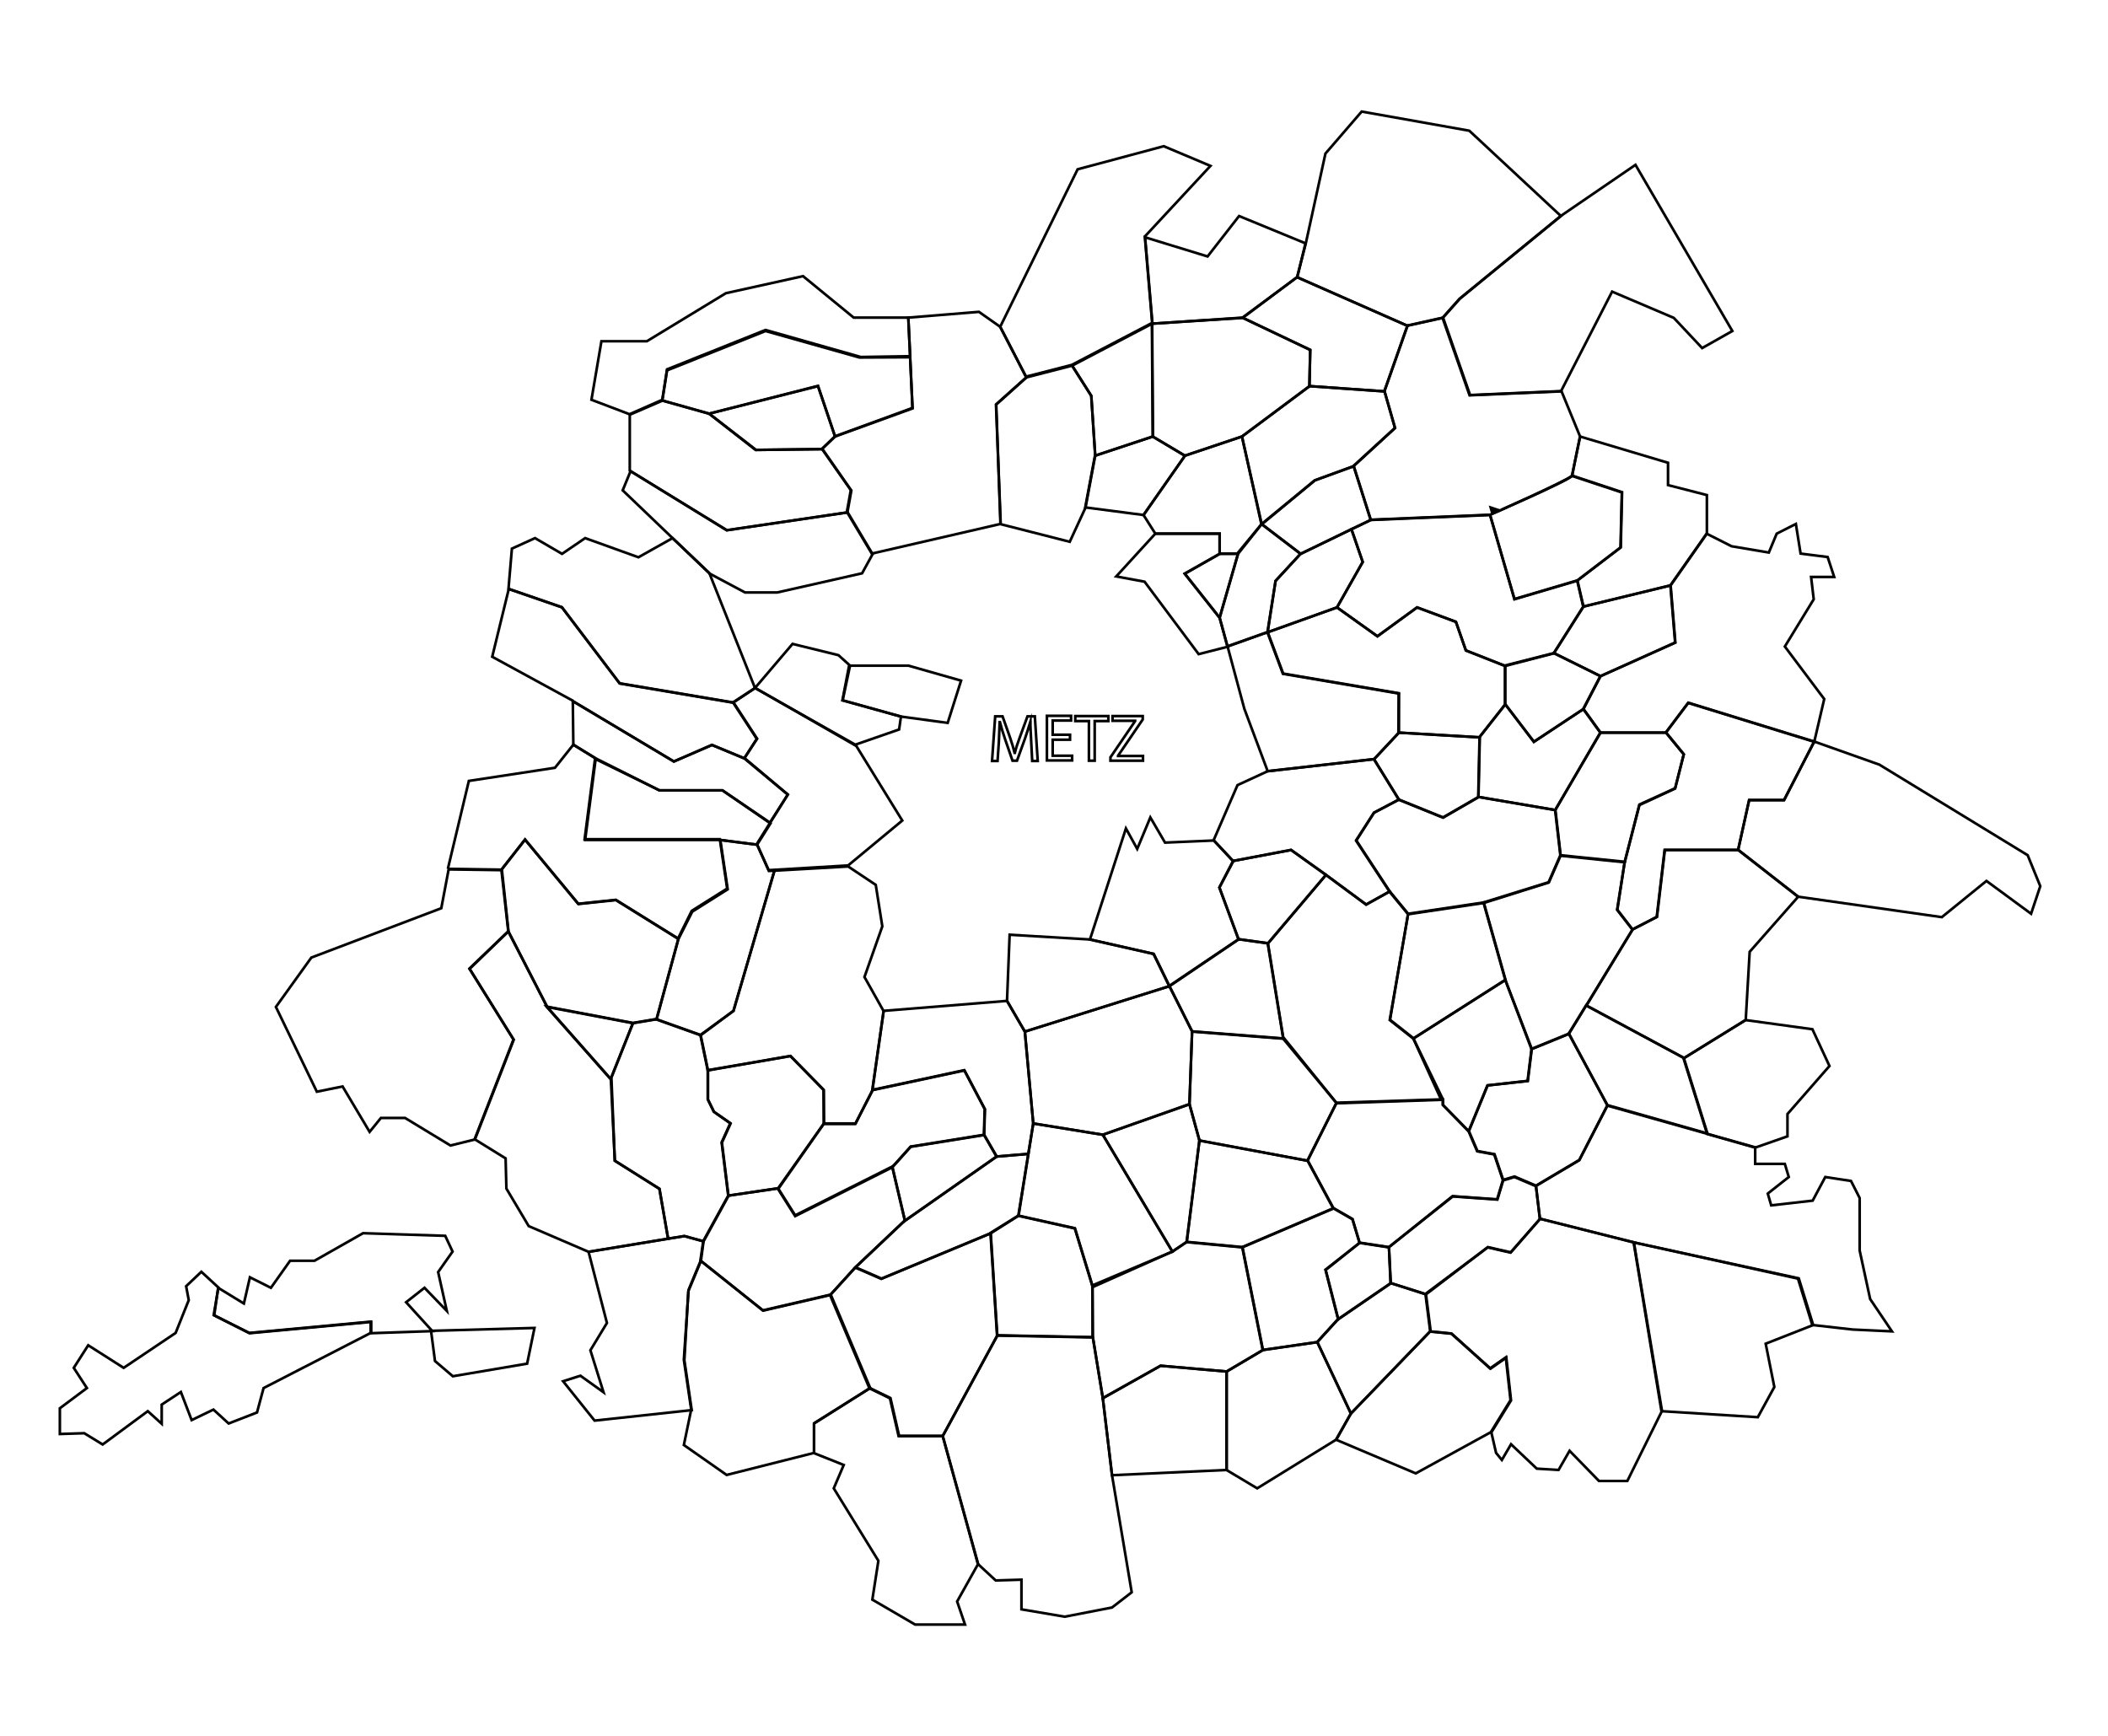 <?xml version="1.0" encoding="utf-8"?>
<!-- Generator: Adobe Illustrator 19.1.1, SVG Export Plug-In . SVG Version: 6.00 Build 0)  -->
<svg version="1.1" id="Calque_1" xmlns="http://www.w3.org/2000/svg" xmlns:xlink="http://www.w3.org/1999/xlink" x="0px" y="0px"
	 viewBox="104 96.9 803 661.5" style="enable-background:new 104 96.9 803 661.5;" xml:space="preserve">
<style type="text/css">
	.st0{fill:none;stroke:#000000;stroke-miterlimit:10;}
	.st1{fill:none;stroke:#CC2F2F;stroke-miterlimit:10;}
	.st2{fill:#3F3F3F;}
	.st3{fill:none;stroke:#0DDB07;stroke-miterlimit:10;}
</style>
<path id="longeville-les-metz" class="st0" d="M222.6,461.7l49.5-18.8l2.8-14.8l20.3,0.3l2.5,23.3L282.9,466l16.8,27l-14.8,38
	l-9.3,2.3l-17.3-10.5h-9.2l-4.3,5.3l-10.3-17.3l-9.8,2l-15.6-32.3L222.6,461.7z"/>
<path id="ban-saint-martin" class="st0" d="M330.9,386.1l24.3,11.9h24l18.3,12.6l-5.1,8.1l-14-1.8h-51.5L330.9,386.1z"/>
<path id="ban-saint-martin" class="st0" d="M356.4,249.5l17.8,5l17.8,13.8l25.3-0.3l11,15.8l-1.5,8.3l-46,6.8l-36.9-22.7v-21.3
	L356.4,249.5z"/>
<path id="ban-saint-martin" class="st0" d="M415.6,244l6.5,19.2l-5,4.8l-25.3,0.3l-17.7-13.8L415.6,244z"/>
<path id="ban-saint-martin" class="st0" d="M343.8,254.7l-14.5-5.5l3.8-22.3h17.3l30.1-18.3l29.4-6.5l19.3,15.8H450l0.7,14.7
	l-18.8,0.3l-36.3-10.3l-37.5,15l-1.8,11.5 M356.3,249.2l-12.5,5.5"/>
<path id="ban-saint-martin" class="st0" d="M358.1,238l37.5-15l35.8,10.1l19.3-0.1l0.9,19.5l-29.5,10.7l-6.5-19.3l-41.5,10.6
	l-17.8-5L358.1,238z"/>
<path id="ban-saint-martin" class="st0" d="M512.3,235.9l-17.5,4.5l-9.8-19l29.5-60l32.8-8.8l17.8,7.5l-25,26.9l2.8,32.9L512.3,235.9"/>
<path id="ban-saint-martin" class="st0" d="M387.5,385.8l-12.3-5.1l-14.5,6.3l-38.5-23 M387.5,385.8l4.8-7.4l-9-13.8l-43.2-7.3
	l-22-29l-20.3-7l-6.3,25.8l30.8,16.8"/>
<path id="ban-saint-martin" class="st0" d="M295,428.2l9-11.5l20.3,24.5l14.3-1.5l23.8,14.8 M274.8,427.9l20.3,0.3 M362.3,454.4
	l5.2-10.5l13.5-8.5l-2.8-18.8h-51.5l4-30.9l-8.3-5.1l-7,8.8l-32.8,5l-8,33.5"/>
<path id="ban-saint-martin" class="st0" d="M392.3,418.4l11.8-18.8l-16.5-13.9l4.8-7.4l-9-13.8l8.3-5.5l38.5,22.1l17.5,28.4
	l-20.5,17 M392.3,418.4l4.5,10l30.3-1.8"/>
<path id="ban-saint-martin" class="st0" d="M705.9,263.2c0,0-2.8,13.5-3,14.9S671.6,293,671.6,293l-45.5,1.9l-6.5-20.5
	l15.8-14.5l-4-14l8.8-25l13.5-3l10.3,29.5l34.8-1.5L705.9,263.2z"/>
<path id="ban-saint-martin" class="st0" d="M698.6,179.2l-38.5,31.5l-6.5,7.3l-13.5,3l-42-18.5l3.3-12.8l7.5-34.3l13.8-16
	l41,7.3L698.6,179.2z"/>
<path id="ban-saint-martin" class="st0" d="M763.9,223l-11.5,6.5L741.6,218l-23.5-10l-19.5,38l-34.8,1.5L653.5,218l6.5-7.3
	l38.5-31.5l28.5-19.5L763.9,223z"/>
<path id="ban-saint-martin" class="st0" d="M297.6,451.7l14.8,28.8l24.3,27.5l1.5,31.1l17,10.7l3.3,19l-30.3,5l-22.8-9.8
	l-8.5-14.3l-0.3-11.5l-11.8-7.3l14.8-38l-16.8-27L297.6,451.7z"/>
<path id="ban-saint-martin" class="st0" d="M345.1,486.7l-8.5,21.3l-24.3-27.5L345.1,486.7z"/>
<path id="ban-saint-martin" class="st0" d="M345.1,486.7l9-1.5l16.8,6l2.8,13.5v11.1l2.3,4.7l6.3,4.4l-3.3,7.3l2.5,20.3
	l-9.5,17.3l-7.3-2l-6.2,1l-3.3-19l-17-10.7l-1.3-31.7L345.1,486.7z"/>
<path id="ban-saint-martin" class="st0" d="M325.1,621l8.8,6.3l-5-16l6.3-10.4l-7-27.1l30.3-5l6.2-1l7.3,2l-1,7.5l-4.8,11.5
	l-1.5,26.3l2.8,19l-37,4l-12-15L325.1,621z"/>
<path id="ban-saint-martin" class="st0" d="M307.6,602.8l-2.8,13.6l-28.3,4.8l-6.8-5.8l-1.5-11.5L307.6,602.8z"/>
<path id="ban-saint-martin" class="st0" d="M187.1,587.5l9.8,6l2.3-10l8,4l7.3-10.3h9.3l18.5-10.5l31.3,1l2.8,6l-5.5,7.8
	l3.3,14.8l-8.5-8.8l-7,5.5l10,11l-23.3,0.8v-4.3l-46.3,4.3l-13.5-6.8L187.1,587.5z"/>
<path id="ban-saint-martin" class="st0" d="M137.1,625.7l-5-7.7l5.5-8.6l13.5,8.6l19.8-13.3l5-12.5l-1-5.3l5.8-5.5l6.5,6
	l-1.8,10.5l13.5,6.8l46.3-4.3v4.3l-40.8,21l-2.5,9.3l-10.8,4.2l-5.8-5.3l-8.3,4l-4.1-10.7l-7.3,4.8v7.3l-5.3-4.8l-17.2,12.7l-7-4.3
	l-9.3,0.3v-9.8L137.1,625.7z"/>
<path id="ban-saint-martin" class="st0" d="M362.4,454.7l5.3-10.5l13.5-8.5l-2.8-18.8l14,1.8l4.5,10l2.1-0.1L383.4,482
	l-12.5,9.3l-16.8-6L362.4,454.7z"/>
<path id="ban-saint-martin" class="st0" d="M383.4,482l15.6-53.4l28.1-1.6l10.5,7l2.5,15.8l-6.8,19.3l7.3,13l-4.3,30.3
	l-6.5,12.7h-12v-12.9l-12.7-13l-31.5,5.5l-2.8-13.5L383.4,482z"/>
<path id="ban-saint-martin" class="st0" d="M405.1,499.2l12.6,12.8l0.2,12.8l-17.5,24.8l-19,2.8l-2.5-20.3l3.3-7.3l-6.3-4.4
	l-2.3-4.7v-11.1L405.1,499.2z"/>
<path id="ban-saint-martin" class="st0" d="M417.9,524.9h12l6.5-12.7l35-7.5l7.8,14.8l-0.3,9.8l-28,4.5l-7,7.8l-37,18.6
	l-6.5-10.3L417.9,524.9z"/>
<path id="ban-saint-martin" class="st0" d="M371.9,569.7l9.5-17.3l19-2.8l6.5,10.3l37-18.6l4.8,20.5l-18.8,17.8l-9.5,10.5
	l-25.8,6l-23.8-19L371.9,569.7z"/>
<path id="ban-saint-martin" class="st0" d="M450.9,533.7l28-4.5l4.8,8.3l-35,24.5l-4.8-20.5L450.9,533.7z"/>
<path id="ban-saint-martin" class="st0" d="M366.3,588.3l4.6-11.1l23.8,19l25.8-6l15,35.5l-21.4,13.4v11.3l-33.3,8.4l-16.3-11.4
	l2.8-13.5l-2.8-19L366.3,588.3z"/>
<path id="ban-saint-martin" class="st0" d="M448.6,562l35-24.5l12.1-1l-3.8,23.6l-10.6,6.7l-41.6,17.3l-9.9-4.3L448.6,562z"/>
<path id="ban-saint-martin" class="st0" d="M440.6,482l47-3.8l6.8,11.7l3.2,35l-1.9,11.6l-12.1,1l-4.8-8.3l0.3-9.8l-7.8-14.8
	l-35,7.5L440.6,482z"/>
<path id="ban-saint-martin" class="st0" d="M429.9,579.7l9.9,4.3l41.6-17.3l2.5,39L463.1,644h-16.8l-3.3-14.4l-7.8-3.8l-15-35.5
	L429.9,579.7z"/>
<path id="ban-saint-martin" class="st0" d="M435.4,625.7l7.8,3.8l3.3,14.4h16.6l13.5,48.8l-8,14.3l3,8.8h-19l-16.3-9.5l2.3-14.8
	l-17-27.6l3.8-8.9l-11.3-4.5v-11.3L435.4,625.7z"/>
<path id="ban-saint-martin" class="st0" d="M483.9,605.7l36.4,0.7l3.8,23.2l3.5,29.3l7.5,44.6l-7.5,5.8l-18,3.5l-16.5-2.8v-11.3
	l-9.8,0.3l-6.8-6.3L463.1,644L483.9,605.7z"/>
<path id="ban-saint-martin" class="st0" d="M491.9,560l21.5,4.8l6.8,22.3v19.2l-36.4-0.7l-2.5-39L491.9,560z"/>
<path id="ban-saint-martin" class="st0" d="M497.6,524.9l26.5,4.3l26.5,44.5l-30.3,13.5l-6.8-22.3l-21.5-4.8L497.6,524.9z"/>
<path id="ban-saint-martin" class="st0" d="M550.6,573.7l5.5-3.7l21.2,2l7.8,39.2l-13.8,8.2l-25.2-2.2l-22,12.3l-3.8-23.2
	l-0.2-19.7L550.6,573.7z"/>
<path id="ban-saint-martin" class="st0" d="M557.1,517.5l3.8,13.8l-4.8,38.7l-5.5,3.7l-26.5-44.5L557.1,517.5z"/>
<path id="ban-saint-martin" class="st0" d="M560.9,531.4l41.2,7.7l9.8,18.2l-34.7,14.8l-21.2-2L560.9,531.4z"/>
<path id="ban-saint-martin" class="st0" d="M546.1,617.2l25.2,2.2v37.5l-43.7,2l-3.5-29.3L546.1,617.2z"/>
<path id="ban-saint-martin" class="st0" d="M585.1,611.2l20.7-3l12.8,27.2l-5.7,10l-30,18.5l-11.7-7v-37.5L585.1,611.2z"/>
<path id="ban-saint-martin" class="st0" d="M611.9,557.2l7.3,4.2l2.7,9l-13,10.2l4.8,18.8l-8,8.8l-20.7,3l-7.8-39.2L611.9,557.2
	z"/>
<path id="ban-saint-martin" class="st0" d="M621.9,570.4l11.2,1.7l0.7,13.7l-20,13.7l-4.8-18.8L621.9,570.4z"/>
<path id="ban-saint-martin" class="st0" d="M613.8,599.4l20-13.7l13.2,4.2l1.8,14.2l-30.2,31.3l-12.8-27.2L613.8,599.4z"/>
<path id="ban-saint-martin" class="st0" d="M618.6,635.4l30.2-31.3l8,0.8l14.8,13.3l6-4.2l1.8,16.3l-7.5,12.2l-28.6,15.7
	L613,645.4L618.6,635.4z"/>
<path id="ban-saint-martin" class="st0" d="M670.8,572l8.7,2l11.2-12.8l35.7,9l10.7,64.2l-13.2,26.7h-10.8l-11.2-11.5l-4.2,7.3
	l-8.3-0.5l-9.8-9.3l-3.5,6l-2.2-2.7l-1.8-7.8l7.5-12.2l-1.8-16.3l-6,4.2L657,605l-8-0.8l-1.8-14.2L670.8,572z"/>
<path id="ban-saint-martin" class="st0" d="M633.1,572l24.3-19.3l17,1.2l2.2-7.3l4.3-1.3l8.2,3.5l1.5,12.5l-11.2,12.8l-8.7-2
	l-23.8,17.8l-13.2-4.2L633.1,572z"/>
<path id="ban-saint-martin" class="st0" d="M613.1,517l40.5-1.3v2.1l9.8,10l3.3,7.7l6.5,1.2l3.3,9.8l-2.2,7.3l-17-1.2L633.1,572
	l-11.2-1.7l-2.7-9l-7.3-4.2l-9.8-18.2L613.1,517z"/>
<path id="ban-saint-martin" class="st0" d="M788.9,584l5.5,17.8l-17.8,7l3.3,16.5l-6.3,11.5l-36.7-2.3l-10.6-64.3L788.9,584z"/>
<path id="ban-saint-martin" class="st0" d="M705.6,538.9l10.7-20.8l56.3,15.9v6.3h11.3l1.5,5l-8,6.3l1.3,4.5l15.8-1.8l4.8-9
	l9.8,1.5l3.3,6.5v20l4,18.5l8.3,12.3l-15-0.7l-15-1.7l-5.5-17.8l-62.9-13.7l-35.7-9l-1.5-12.5L705.6,538.9z"/>
<path id="ban-saint-martin" class="st0" d="M670.6,510.4l15.3-1.7l1.5-12.2l14.2-5.8l14.7,27.3l-10.7,20.8l-16.5,9.8l-8.2-3.5
	l-4.3,1.3l-3.3-9.8l-6.5-1.2l-3.3-7.7L670.6,510.4z"/>
<path id="ban-saint-martin" class="st0" d="M677.4,470.2l10.1,26.3l-1.5,12.2l-15.3,1.7l-7.2,17.5l-9.8-10v-2.1l-11.3-23.3
	L677.4,470.2z"/>
<path id="ban-saint-martin" class="st0" d="M708.2,479.9l37.2,20l9,28.8l-38.1-10.8l-14.7-27.3L708.2,479.9z"/>
<path id="ban-saint-martin" class="st0" d="M768.9,485.5l25.5,3.5l6.5,14l-16,18.3v8.5l-12.3,4.3l-18.3-5.2l-9-28.8L768.9,485.5
	z"/>
<path id="ban-saint-martin" class="st0" d="M725.9,451l9.3-4.8l3-25.5h28l22.8,17.8l-18.5,21l-1.5,26L745.5,500l-37.2-20
	L725.9,451z"/>
<path id="ban-saint-martin" class="st0" d="M693.9,433l4.5-10.3l24.5,2.5l-2.8,18.3l5.8,7.5l-24.3,39.8l-14.2,5.8l-10-26.4
	l-8.3-29.5L693.9,433z"/>
<path id="ban-saint-martin" class="st0" d="M640.4,445l28.8-4.3l8.3,29.5l-35,22.3l-9-7.1L640.4,445z"/>
<path id="ban-saint-martin" class="st0" d="M609.1,430.2l15.3,11.3l9-5l7,8.5l-7,40.5l9,7.1l10.6,23.3l-39.8,1.3L592.8,492
	l-5.8-35.7L609.1,430.2z"/>
<path id="ban-saint-martin" class="st0" d="M558.1,489.9l34.7,2.7l20.3,24.5l-11,22l-41.2-7.7l-3.8-13.8L558.1,489.9z"/>
<path id="ban-saint-martin" class="st0" d="M575.8,454.7l11.1,1.5l5.9,36.3l-34.7-2.7l-8.7-17.3L575.8,454.7z"/>
<path id="ban-saint-martin" class="st0" d="M488.6,453l30.5,1.8l24.3,5.5l6,12.3l-55,17.3l-6.8-11.7L488.6,453z"/>
<path id="ban-saint-martin" class="st0" d="M532.9,412.5l4.3,7.8l5-12l5.6,9.6l18.6-0.8l7.4,7.9l-5.3,10l7.3,19.8l-26.3,17.8
	l-6-12.3l-24.3-5.5L532.9,412.5z"/>
<path id="ban-saint-martin" class="st0" d="M575.4,396l11.5-5.3l40.5-4.6l9.5,15.4l-9.5,5l-6.8,10.5l12.8,19.5l-9,5l-15.3-11.3
	l-13.3-9.5l-22.1,4.2l-7.4-7.9L575.4,396z"/>
<path id="ban-saint-martin" class="st0" d="M627.4,406.5l9.5-5l16.8,6.8l13.5-7.8l29.3,5l2,17.3l-4.5,10.3l-24.8,7.8l-28.8,4.3
	l-7-8.5l-12.8-19.5L627.4,406.5z"/>
<path id="ban-saint-martin" class="st0" d="M636.9,376l30.8,1.8l-0.5,22.8l-13.5,7.8l-16.8-6.8l-9.5-15.4L636.9,376z"/>
<path id="ban-saint-martin" class="st0" d="M667.6,377.7l9.8-12.5l10.9,14.3l18.9-12.5l6.5,9l-17.3,29.5l-29.3-5L667.6,377.7z"
	/>
<path id="ban-saint-martin" class="st0" d="M713.6,376h25l6.8,8.3l-3.3,13l-13.6,6.3l-5.6,21.8l-24.5-2.5l-2-17.3L713.6,376z"/>
<path id="ban-saint-martin" class="st0" d="M722.9,425.2l5.6-21.8l13.6-6.2l3.3-13l-6.8-8.3l8.5-11.3l48,14.8l-11.5,22.3h-13.3
	l-4.2,19h-28l-3,25.5l-9.3,4.8l-5.8-7.5L722.9,425.2z"/>
<path id="ban-saint-martin" class="st0" d="M770.3,401.7h13.3l11.5-22.3l24.8,8.8l56.5,34.5l4.8,11.8l-3.5,10.5l-17-12.5
	l-17,13.8l-54.8-7.8l-22.8-17.8L770.3,401.7z"/>
<path id="ban-saint-martin" class="st0" d="M713.6,354.5l28.5-12.8l-1.8-21.8l13.8-19.7l9.5,4.8l14.2,2.4l3-7.2l7.3-3.7
	l1.8,11.3l10.3,1.3l2.5,7.6h-8.8l1,8.5l-11,18l15,20l-3.8,16.3l-48-14.8l-8.5,11.3h-25l-6.5-9L713.6,354.5z"/>
<path id="ban-saint-martin" class="st0" d="M707.1,328l33.3-8.1l1.8,21.8l-28.5,12.8l-17.8-8.8L707.1,328z"/>
<path id="ban-saint-martin" class="st0" d="M695.9,345.7l17.8,8.8l-6.5,12.5l-18.9,12.5l-10.9-14.3v-14.8L695.9,345.7z"/>
<path id="ban-saint-martin" class="st0" d="M705.9,263.2l33.5,10v8.5l14.8,3.8v14.7l-13.8,19.7l-33.3,8.1l-2.3-9.9l16.5-12.6
	l0.5-21l-19-6.3L705.9,263.2z"/>
<path id="ban-saint-martin" class="st0" d="M702.9,278.1l19,6.3l-0.5,21L704.9,318l-24,7.1l-9.3-32.1
	C671.6,293.1,700.7,280.1,702.9,278.1z"/>
<path id="ban-saint-martin" class="st0" d="M586.9,337.7l5.9,15.8l44.1,7.5v15l-9.5,10.1l-40.5,4.6l-8.9-23.8l-6.4-23.8
	L586.9,337.7z"/>
<path id="ban-saint-martin" class="st0" d="M623.1,311l-4.3-12.5l7.3-3.5l45.5-1.9l9.3,32.1l24-7.1l2.3,9.9l-11.3,17.8
	l-18.5,4.8l-15-5.9l-3.8-10.9l-14.8-5.5l-15.1,11l-15.4-11L623.1,311z"/>
<path id="ban-saint-martin" class="st0" d="M589.9,318.2l9.5-10.3l19.4-9.4l4.3,12.5l-9.8,17.3l-26.5,9.5L589.9,318.2z"/>
<path id="ban-saint-martin" class="st0" d="M575.6,307.9l9-11.3l14.8,11.3l-9.5,10.3l-3,19.5l-15.3,5.5l-3-11L575.6,307.9z"/>
<path id="ban-saint-martin" class="st0" d="M544.1,300.2h24.5v7.7l-13.3,7.6l13.3,16.8l3,11l-11,2.8L540,318.5l-10.8-2
	L544.1,300.2z"/>
<path id="ban-saint-martin" class="st0" d="M604.9,279.9l14.8-5.4l6.5,20.5l-7.3,3.5l-19.4,9.4l-14.8-11.3L604.9,279.9z"/>
<path id="ban-saint-martin" class="st0" d="M602.9,244l28.5,2l4,14l-15.8,14.5l-14.8,5.4l-20.3,16.7l-7.4-33.4L602.9,244z"/>
<path id="ban-saint-martin" class="st0" d="M555.4,270.5l21.7-7.3l7.5,33.3l-9.3,11.3h-6.7v-7.6h-24.5l-4.5-7.1L555.4,270.5z"/>
<path id="ban-saint-martin" class="st0" d="M521.1,270.5l22-7.3l12.3,7.3l-15.8,22.6l-22.2-2.9L521.1,270.5z"/>
<path id="ban-saint-martin" class="st0" d="M494.9,240.7l17.5-4.5l7.3,11.5l1.5,22.8l-3.7,19.8l-6,13l-26.3-6.7l-1.8-45.6
	L494.9,240.7z"/>
<path id="ban-saint-martin" class="st0" d="M542.9,220.2l0.3,43l-22,7.3l-1.5-22.8l-7.3-11.5L542.9,220.2z"/>
<path id="ban-saint-martin" class="st0" d="M598.1,202.5l42,18.5l-8.8,25l-28.5-2l0.3-13.8l-25.8-12.3L598.1,202.5z"/>
<path id="ban-saint-martin" class="st0" d="M577.4,218l25.7,12.2l-0.3,13.8l-25.7,19.2l-21.8,7.3l-12.2-7.3l-0.3-43L577.4,218z"
	/>
<path id="ban-saint-martin" class="st0" d="M422.1,263.1l29.5-10.8l-1.6-34.4l26.9-2.2l8.1,5.7l10,19.3L483.5,251l1.6,45.5l-49,11.3l-9.5-15.9l1.5-8.3
	l-11-15.7L422.1,263.1z"/>
<path id="ban-saint-martin" class="st0" d="M601.3,189.6l-3.1,12.8l-20.7,15.5l-34.5,2.3l-2.8-32.9l23.8,7.3l12-15.4L601.3,189.6z"/>
<path id="ban-saint-martin" class="st0" d="M575.6,307.9l-7,24.3l-13.3-16.8l13.3-7.5H575.6z"/>
<path id="ban-saint-martin" class="st0" d="M677.3,350.6v14.8l-9.8,12.4l-30.8-1.8l0.1-14.9l-44.1-7.5l-5.9-15.8l26.5-9.5l15.4,11l15.1-11l14.8,5.5
	l3.8,10.9L677.3,350.6z"/>
<path id="ban-saint-martin" class="st0" d="M609.1,430.2L587,456.3l-11.2-1.6l-7.3-19.7l5.2-10.1l22.1-4.2L609.1,430.2z"/>
<path id="ban-saint-martin" class="st0" d="M558.1,489.8l-1,27.8l-33,11.6l-26.5-4.3l-3.2-35l55.1-17.3L558.1,489.8z"/>
<path id="ban-saint-martin" class="st0" d="M362.4,454.6l-8.3,30.5l-9,1.5l-32.7-6.2l-14.8-28.8l-2.6-23.3l9-11.5l20.3,24.5l14.3-1.5L362.4,454.6z"/>
<path id="ban-saint-martin" class="st0" d="M404.1,399.6l-6.8,10.7L379.2,398h-24l-24.5-12.3l-8.3-5.1l-0.2-16.6l38.5,23l14.5-6.3l12.3,5.1L404.1,399.6z"
	/>
<path id="ban-saint-martin" class="st0" d="M436.4,308l-4,7.3l-32.3,7.3h-12.3l-13.5-7.2l-33.1-31.7l3-7.3l36.7,22.5l46-6.8L436.4,308z"/>
<path id="ban-saint-martin" class="st0" d="M496.8,379.2c-0.1-2.4-0.3-5.2-0.3-7.3l0,0c-0.6,2-1.3,4.1-2.1,6.5l-3,8.3h-1.7l-2.8-8.1
	c-0.8-2.4-1.5-4.6-2-6.6h-0.1c-0.1,2.1-0.2,5-0.3,7.5l-0.5,7.3h-2.1l1.2-17h2.8l2.9,8.2c0.7,2.1,1.3,4,1.7,5.7h0.1
	c0.4-1.7,1-3.6,1.8-5.7l3-8.2h2.8l1.1,17h-2.1L496.8,379.2z"/>
<path id="ban-saint-martin" class="st0" d="M511.6,378.7H505v6.1h7.4v1.8h-9.6v-17h9.2v1.8h-7v5.4h6.6L511.6,378.7L511.6,378.7z"/>
<path id="ban-saint-martin" class="st0" d="M518.8,371.6h-5.2v-1.9h12.6v1.9H521v15.1h-2.2L518.8,371.6L518.8,371.6z"/>
<path id="ban-saint-martin" class="st0" d="M527,385.4l9.4-13.8v-0.1h-8.6v-1.8h11.5v1.3l-9.4,13.8v0.1h9.5v1.8H527V385.4z"/>
<path id="ban-saint-martin" class="st0" d="M299,305.9l8.8-4l10.3,6l8.8-6l20.3,7.3l13-7.3l14,13.3l17.4,43.8l-8.4,5.5l-43.2-7.3l-22-29l-20.3-7L299,305.9
	z"/>
<path id="ban-saint-martin" class="st0" d="M405.9,342.2l17.5,4.3l4.1,3.7l-2.6,13.5l22.3,6.2l-0.7,4.9l-16.7,5.8L391.6,359L405.9,342.2z"/>
<path id="ban-saint-martin" class="st0" d="M427.8,350.5h22.3l20,5.7l-5.1,16.1l-17.7-2.4l-22.3-6.2L427.8,350.5z"/>
</svg>

